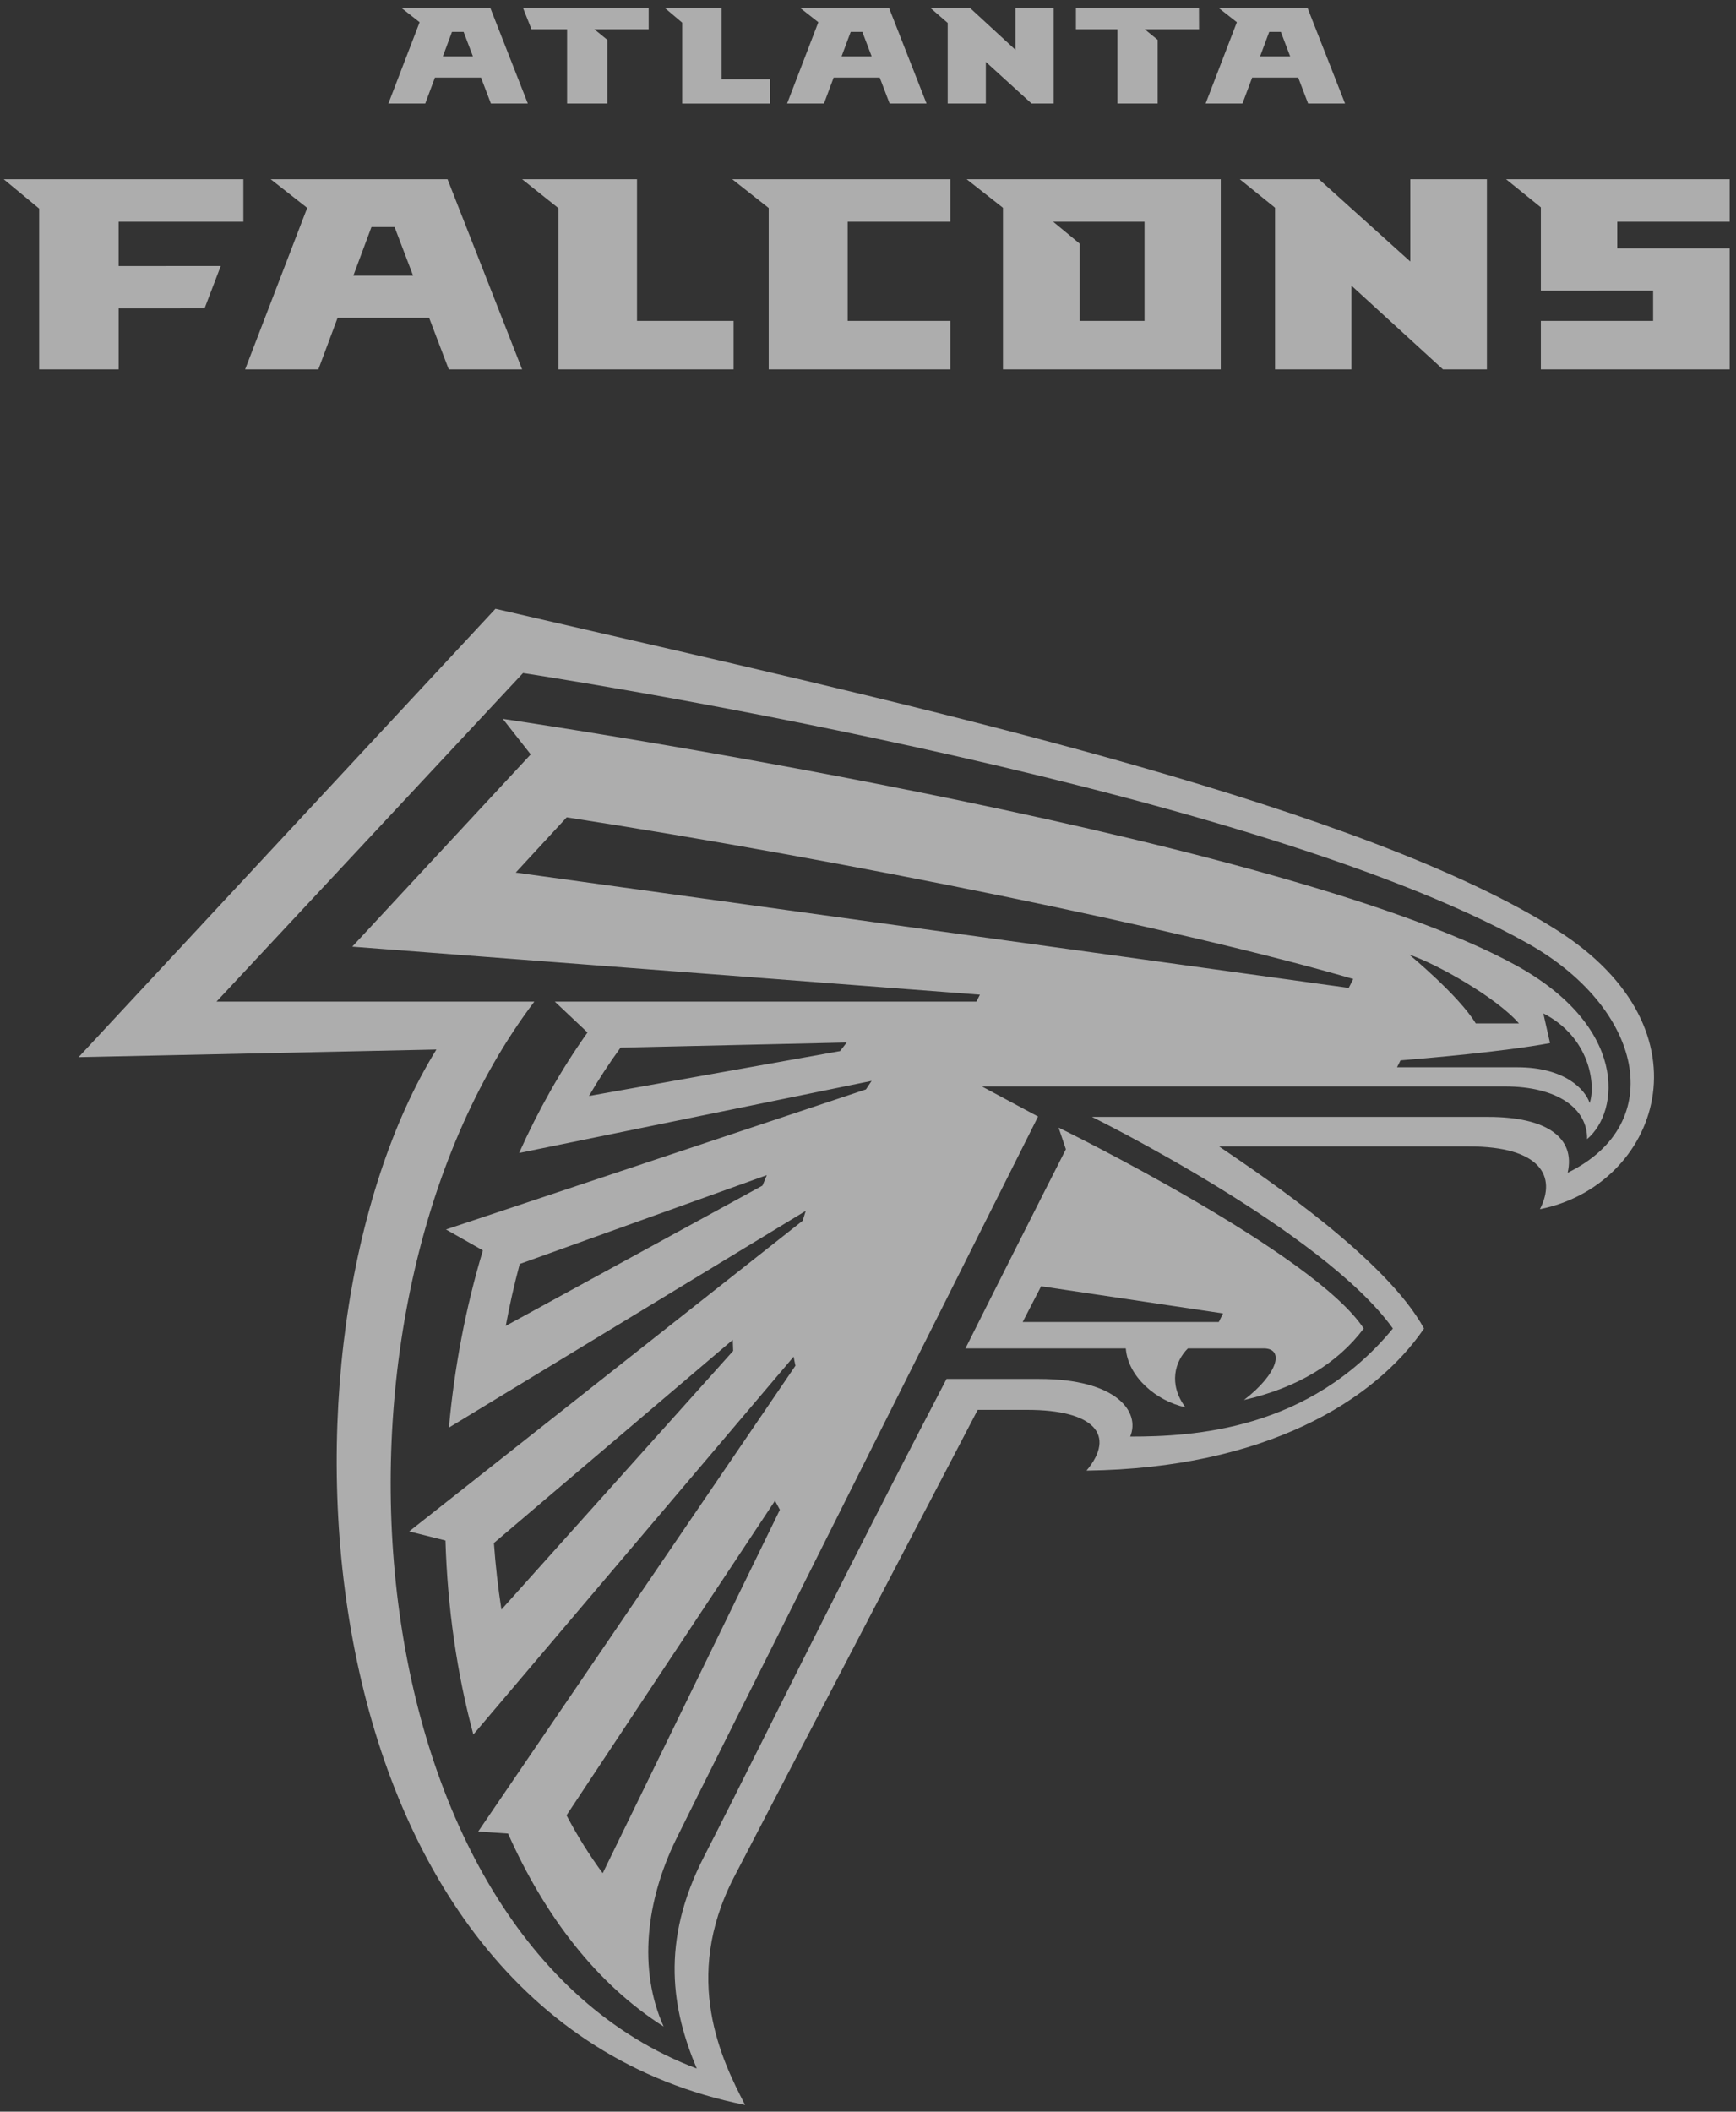 <svg width="111" height="135" viewBox="0 0 111 135" fill="none" xmlns="http://www.w3.org/2000/svg">
<rect x="0" y="0" width="111" height="135" fill="#333333" stroke="none"/>
<g opacity="0.6">
<path fill-rule="evenodd" clip-rule="evenodd" d="M38.663 40.532C60.755 45.61 87.262 51.703 99.507 59.436H99.507C109.764 65.915 105.941 75.832 98.463 77.303C99.542 75.212 98.508 73.291 93.926 73.291H77.947C81.037 75.384 88.658 80.547 91.053 84.932C87.907 89.549 80.894 93.87 69.473 94.015C71.374 91.743 69.963 90.132 65.679 90.132H62.515C62.515 90.132 49.298 115.427 46.921 120.029C43.583 126.498 46.158 131.723 47.641 134.568C18.833 128.811 16.512 85.51 27.904 67.096L5.025 67.585L31.679 38.92C33.94 39.446 36.275 39.983 38.663 40.532ZM33.442 43.028C33.442 43.028 79.201 49.94 97.681 60.31C105.027 64.432 106.71 71.812 100.236 74.975C100.751 72.731 98.889 71.405 95.165 71.405H69.822C69.822 71.405 84.595 78.687 89.062 84.932C83.699 91.444 76.308 91.841 72.265 91.841C72.932 90.236 71.361 88.156 66.445 88.156H60.521C55.746 97.31 51.92 104.953 48.955 110.877C47.412 113.959 46.102 116.575 45.013 118.697C42.192 124.196 42.985 128.518 44.55 132.241C22.483 123.916 19.158 83.873 34.164 64.035H13.841L33.442 43.028Z" fill="white"/>
<path fill-rule="evenodd" clip-rule="evenodd" d="M67.686 72.087L67.686 72.087L68.153 73.473C67.051 75.63 63.1 83.462 61.732 86.203H71.984C72.123 88.019 73.926 89.561 75.797 89.97C74.689 88.488 75.129 87.017 75.956 86.203H80.798C82.143 86.203 81.729 87.819 79.54 89.501C82.965 88.718 85.523 87.159 87.196 84.932C84.028 80.094 67.767 72.126 67.686 72.087L67.686 72.087H67.686ZM96.913 61.703C104.065 65.63 103.593 71.038 101.479 72.824C101.516 70.893 99.62 69.456 96.198 69.456H62.783L66.374 71.381C66.374 71.381 44.868 114.226 43.218 117.607C41.312 121.514 40.789 125.9 42.431 129.555C38.177 126.856 34.836 122.514 32.485 117.221L30.575 117.091L50.861 87.309C50.818 87.118 50.78 86.924 50.746 86.732L30.266 110.888C29.217 106.992 28.612 102.792 28.482 98.485L26.162 97.904L51.322 78.041C51.385 77.83 51.451 77.621 51.519 77.411L28.703 91.266C29.048 87.445 29.767 83.625 30.875 79.938L28.515 78.601L55.367 69.647C55.487 69.464 55.609 69.282 55.731 69.102L33.192 73.71C34.408 70.997 35.861 68.405 37.565 66.006L35.477 64.035H62.432C62.507 63.885 62.581 63.736 62.656 63.591L22.523 60.52L33.934 48.229L32.149 45.957C32.149 45.957 81.372 53.173 96.913 61.704L96.913 61.703ZM32.338 84.763L48.754 75.795C48.842 75.572 48.934 75.349 49.031 75.126L33.232 80.806C32.881 82.109 32.584 83.431 32.338 84.763ZM39.678 66.976C38.954 67.968 38.282 69.001 37.657 70.067L53.714 67.197C53.854 67.012 53.998 66.828 54.14 66.647L39.678 66.976ZM49.865 96.52C49.758 96.329 49.654 96.135 49.553 95.942L36.223 116.053C36.922 117.378 37.696 118.617 38.537 119.755L49.865 96.52ZM32.06 102.902L46.878 86.363C46.866 86.126 46.858 85.891 46.853 85.655L31.58 98.645C31.683 100.085 31.845 101.507 32.06 102.902ZM78.203 83.968L66.57 82.231L65.389 84.517H77.929L78.203 83.968ZM86.239 63.157L32.976 55.783L36.235 52.252C54.175 55.026 75.632 59.411 86.526 62.586C86.464 62.711 86.4 62.838 86.335 62.967L86.335 62.967L86.239 63.157ZM99.109 66.684L98.68 64.786C101.675 66.316 102.044 69.375 101.644 70.516C101.372 69.682 100.085 68.232 97.029 68.232H89.326C89.344 68.197 89.362 68.162 89.379 68.127C89.436 68.014 89.492 67.903 89.547 67.791C91.01 67.673 96.184 67.234 99.109 66.684ZM97.121 65.427C95.665 63.748 91.822 61.602 90.114 61.032C90.114 61.032 93.27 63.635 94.359 65.427H97.121Z" fill="white"/>
<path d="M0.238 11.458L2.504 13.334V23.616H7.586V19.718L13.08 19.714L14.115 17.004L7.585 17.009V14.175H15.561V11.458L0.238 11.458ZM17.308 11.458L19.643 13.29L15.673 23.616H20.356L21.585 20.321H27.439L28.694 23.616H33.385L28.615 11.458L17.308 11.458ZM33.385 11.458L35.706 13.307V23.616H46.905V20.515H40.73V11.458L33.385 11.458ZM46.819 11.458L49.15 13.296V23.616H60.764V20.515H54.2V14.175H60.764V11.458L46.819 11.458ZM61.809 11.458L64.13 13.284V23.616H78.055V11.458L61.809 11.458ZM79.272 11.458L81.527 13.28V23.616H86.41V18.259L92.266 23.616H95.073V11.458H90.174V16.72L84.334 11.458L79.272 11.458ZM96.298 11.458L98.522 13.256V18.587L105.701 18.582V20.515H98.522V23.616H110.595V15.873H103.407V14.175H110.595V11.457L96.298 11.458ZM67.34 14.175H73.18V20.515H69.034V15.575L67.34 14.175ZM23.751 14.514H25.229L26.414 17.626H22.591L23.751 14.514Z" fill="white"/>
<path d="M25.656 0.5L26.831 1.422L24.833 6.62H27.19L27.809 4.962H30.756L31.388 6.62H33.749L31.348 0.5L25.656 0.5ZM33.438 0.5L33.983 1.872H36.259V6.62H38.833V2.549L38.005 1.872H41.475V0.5L33.438 0.5ZM42.497 0.5L43.62 1.45V6.621H49.24L49.234 5.069L46.14 5.071V0.5L42.497 0.5ZM51.15 0.5L52.325 1.422L50.327 6.62H52.685L53.303 4.962H56.25L56.882 6.62H59.243L56.842 0.5L51.15 0.5ZM59.479 0.5L60.595 1.466V6.62H63.034V3.957L65.959 6.62H67.371V0.5H64.929V3.187L62.012 0.5L59.479 0.5ZM68.794 0.5V1.872H71.449V6.62H74.023V2.549L73.195 1.872H76.667L76.662 0.5L68.794 0.5ZM77.91 0.5L79.086 1.422L77.087 6.62H79.444L80.063 4.962H83.009L83.641 6.62H86.003L83.601 0.5L77.91 0.5ZM28.899 2.039H29.643L30.239 3.605H28.316L28.899 2.039ZM54.394 2.039H55.138L55.734 3.605H53.81L54.394 2.039ZM81.154 2.039H81.898L82.494 3.605H80.57L81.154 2.039Z" fill="white"/>
</g>
</svg>
